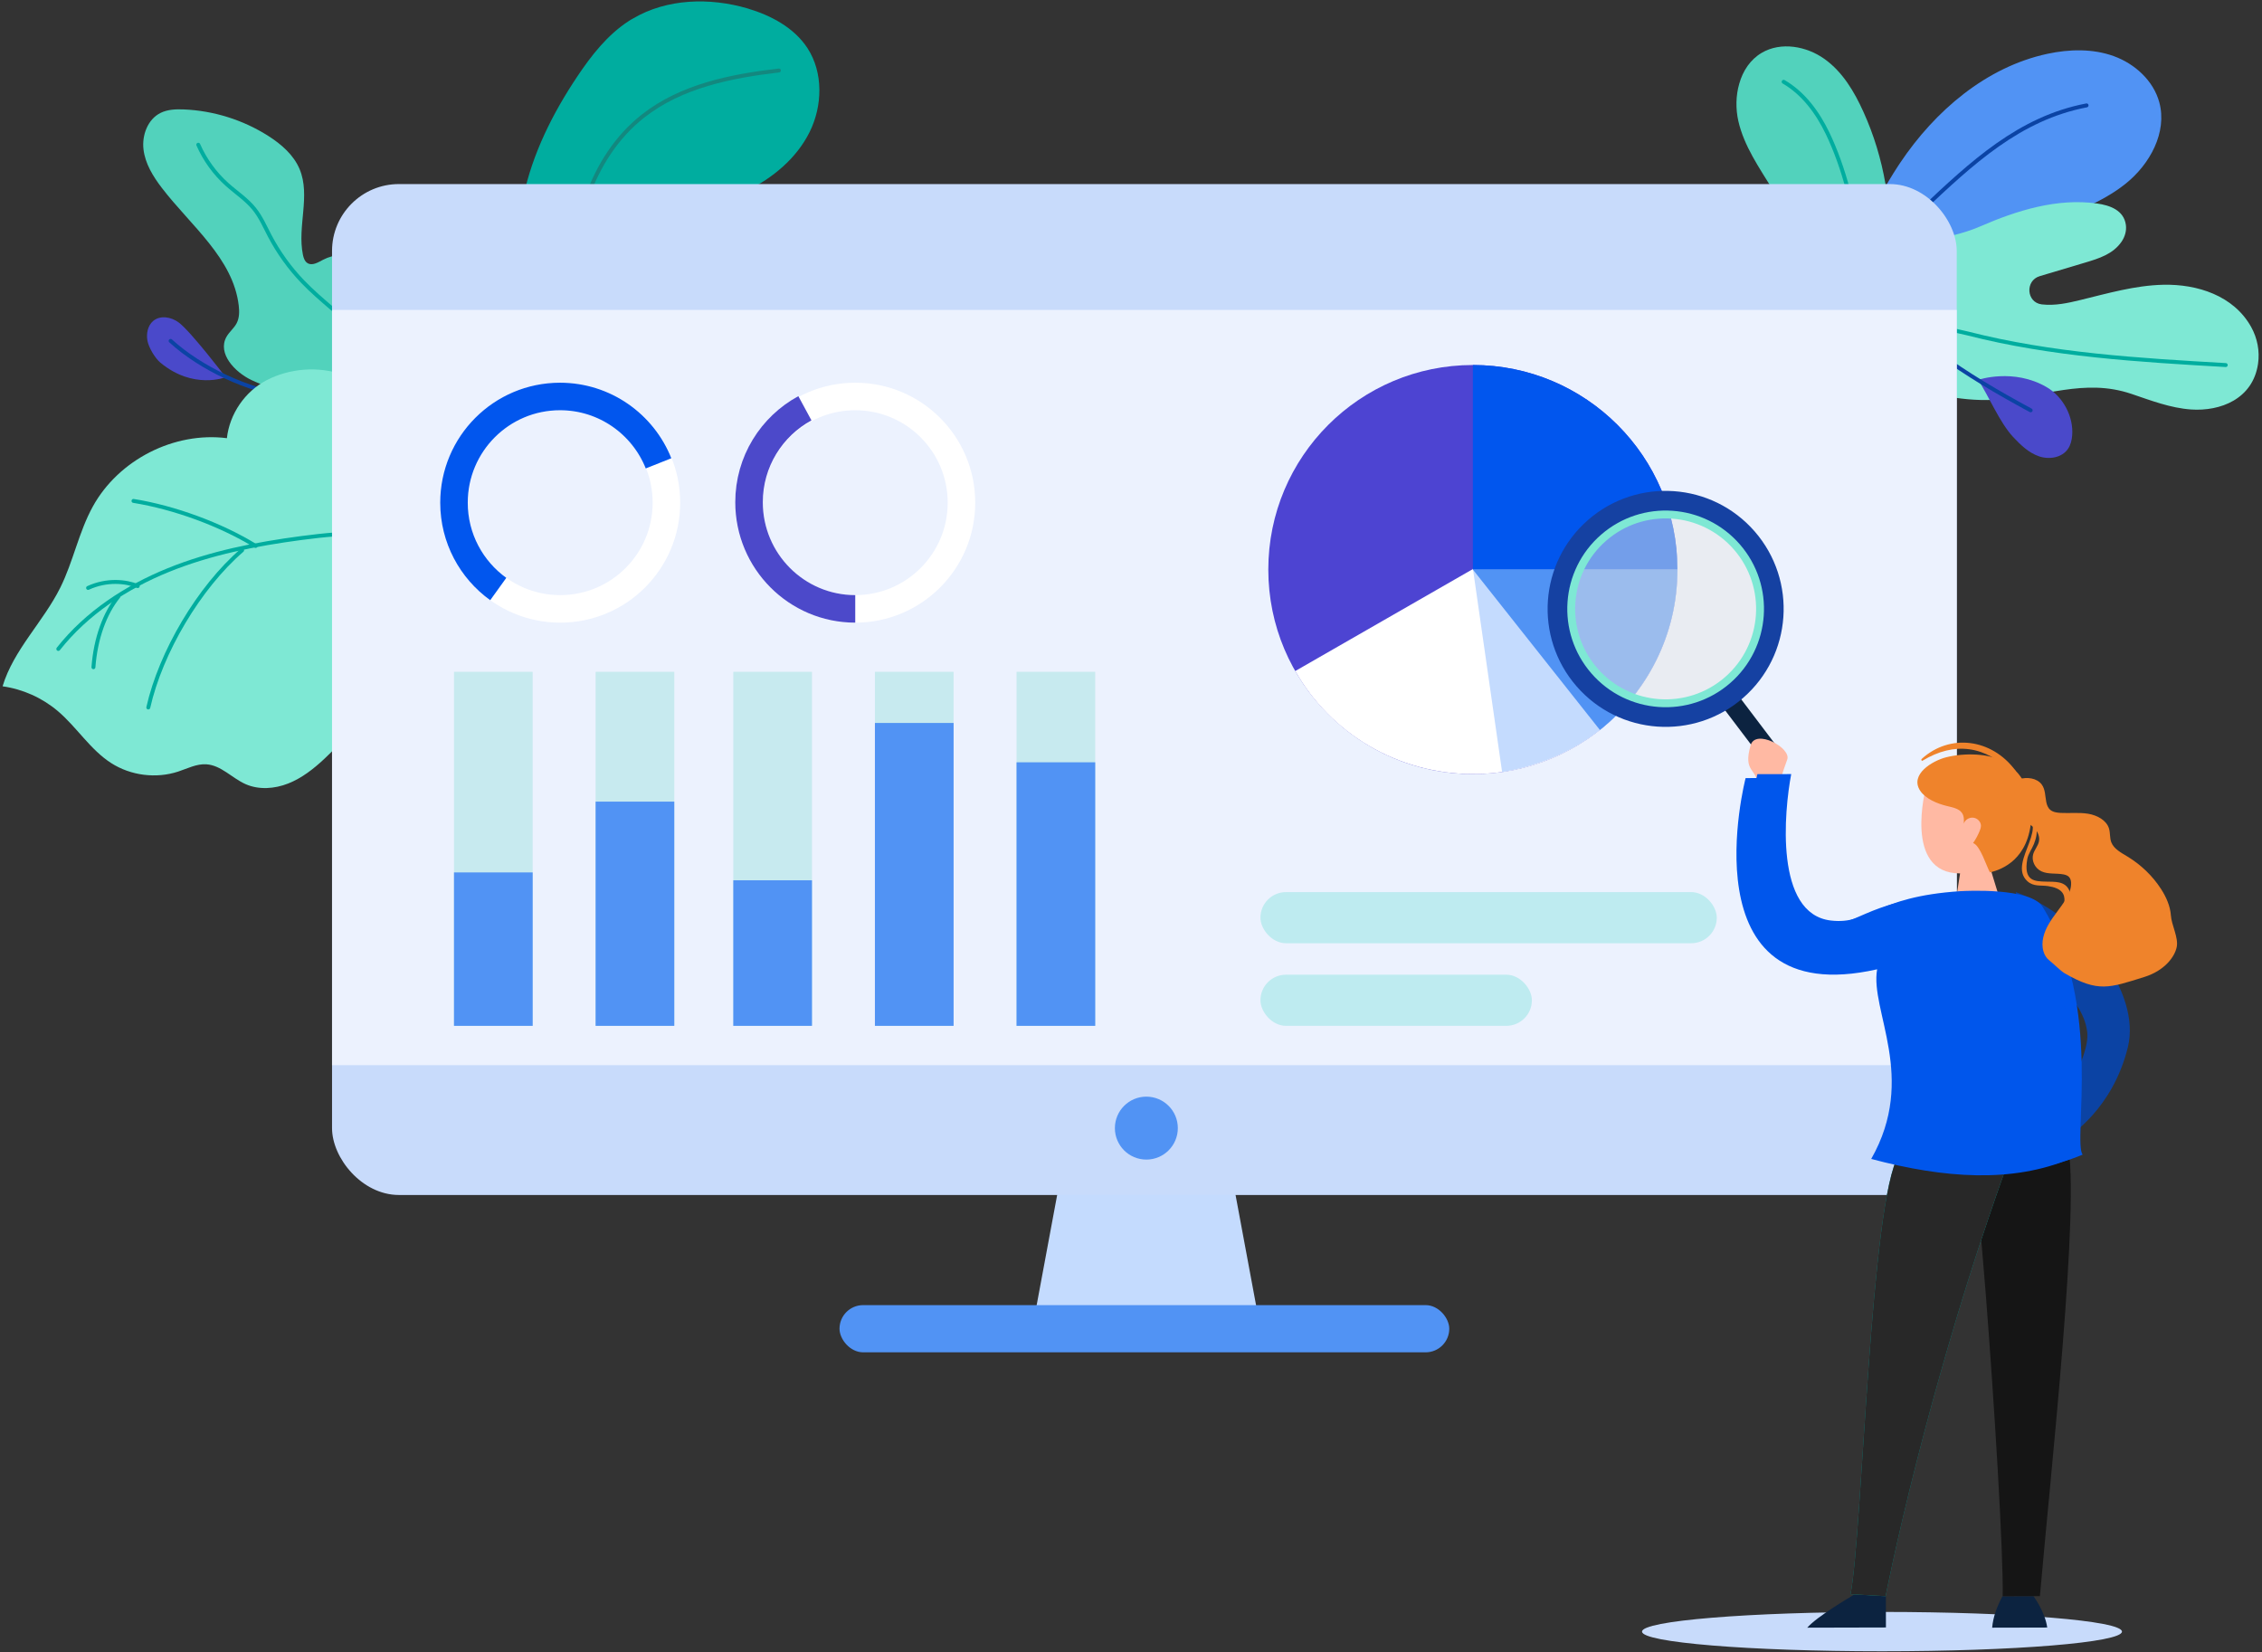 <?xml version="1.0" encoding="UTF-8"?>
<svg width="575px" height="420px" viewBox="0 0 575 420" version="1.1" xmlns="http://www.w3.org/2000/svg" xmlns:xlink="http://www.w3.org/1999/xlink">
    <rect x="0" y="0" width="575" height="420" fill="#333333" stroke="none"/>
    <!-- Generator: Sketch 59 (86127) - https://sketch.com -->
    <title>Illustration/Build Mac</title>
    <desc>Created with Sketch.</desc>
    <g id="High-Fi-Flow-(FINAL)" stroke="none" stroke-width="1" fill="none" fill-rule="evenodd">
        <g id="Homepage-Change-Order" transform="translate(-686, -1975)">
            <g id="Step-2" transform="translate(116, 1926)">
                <g id="Illustration/Build-Mac" transform="translate(567, 37)">
                    <path d="M551.85,118.794 C547.369,113.689 543.233,108.494 538.88,103.491 C536.058,100.245 533.148,97.075 529.982,94.07 C528.411,92.568 526.79,91.117 525.079,89.704 C514.969,81.378 503.683,74.465 491.619,69.321 C484.342,66.215 476.657,63.656 470.478,58.704 C464.299,53.764 459.857,45.642 461.912,38.016 C463.406,32.516 468.091,28.239 473.465,26.278 C478.827,24.33 484.776,24.483 490.355,25.68 C505.93,29.028 518.939,40.193 527.786,53.395 C527.939,53.624 528.105,53.866 528.258,54.108 C534.744,63.974 539.276,74.948 543.22,86.126 C544.484,89.716 545.684,93.332 546.871,96.935 C548.659,102.32 554.148,113.46 551.85,118.794" id="Fill-27" fill="#5193F4" fill-rule="evenodd" transform="translate(506.904, 71.794) scale(-1, 1) translate(-506.904, -71.794) "></path>
                    <path d="M465.404,38.794 C482.484,42.06 494.575,53.401 507.244,65.345 C519.913,77.289 529.1,92.901 533.404,109.794" id="Stroke-29" stroke="#0B43A4" stroke-width="1" stroke-linecap="round" stroke-linejoin="round" transform="translate(499.404, 74.294) scale(-1, 1) translate(-499.404, -74.294) "></path>
                    <g id="Group-35" stroke-width="1" fill-rule="evenodd" transform="translate(59.788, 167.234) rotate(-37) translate(-59.788, -167.234) translate(41.288, 153.734)">
                        <path d="M5.268,13.383 C4.782,11.789 4.895,9.843 6.127,8.727 C6.904,8.022 8.01,7.766 9.053,7.846 C10.096,7.926 11.092,8.307 12.045,8.745 C14.084,9.683 15.67,11.323 16.649,13.353 C19.122,18.483 17.443,24.832 17.443,24.832 C17.443,24.832 6.479,17.357 5.268,13.383" id="Fill-104" fill="#4A49CA" transform="translate(11.5, 16.332) scale(-1, 1) rotate(129) translate(-11.5, -16.332) "></path>
                        <path d="M20.028,-3 C23.638,0.578 25.833,5.621 26.019,10.769 C26.208,15.916 23.425,22.156 20.087,26" id="Stroke-114" stroke="#0B43A4" stroke-linecap="round" stroke-linejoin="round" transform="translate(23.028, 11.5) scale(-1, 1) rotate(129) translate(-23.028, -11.5) "></path>
                    </g>
                    <path d="M532.475,163.405 C526.65,133.017 523.586,128.335 526.149,120.718 C529.414,111.008 527.579,101.248 530.66,91.48 C533.741,81.712 535.838,71.208 533.352,61.272 C532.566,58.131 530.973,54.705 527.195,54.576 C525.68,54.524 524.203,55.134 523.05,56.115 C520.138,58.594 519.403,62.308 518.737,65.855 L516.513,77.715 C515.789,81.571 510.21,81.798 509.327,77.973 C509.32,77.942 509.313,77.909 509.306,77.877 C508.591,74.667 508.959,71.326 509.399,68.067 C510.356,60.977 511.645,53.845 511.055,46.715 C510.341,38.087 506.453,29.202 498.04,25.613 C495.056,24.339 491.69,24.05 488.549,24.855 C479.768,27.107 477.496,35.678 478.783,42.997 C479.69,48.147 482.109,52.884 484.297,57.634 C489.639,69.239 485.72,79.881 486.46,92.632 C488.501,127.822 532.475,163.405 532.475,163.405" id="Fill-23" fill="#7EE8D4" fill-rule="evenodd" transform="translate(506.45, 93.905) scale(-1, 1) rotate(-84) translate(-506.45, -93.905) "></path>
                    <path d="M502.306,47.02 C506.631,68.664 511.003,90.465 519.396,110.875 C521.859,116.861 523.062,124.737 537.306,141.02" id="Stroke-25" stroke="#00AD9F" stroke-width="1" stroke-linecap="round" stroke-linejoin="round" transform="translate(519.806, 94.02) scale(-1, 1) rotate(-82) translate(-519.806, -94.02) "></path>
                    <g id="Group-34" stroke-width="1" fill-rule="evenodd" transform="translate(57.795, 103.411) rotate(39) translate(-57.795, -103.411) translate(37.295, 87.911)">
                        <path d="M6.342,16.131 C4.904,14.225 4.394,11.386 5.959,9.576 C7.125,8.229 9.155,7.813 10.94,8.145 C12.724,8.478 15.398,10.074 16.536,11.444 C23.507,19.829 20.231,28.037 20.231,28.037 C20.231,28.037 8.698,19.253 6.342,16.131" id="Fill-102" fill="#4A49CA" transform="translate(13, 18.037) scale(-1, 1) rotate(129) translate(-13, -18.037) "></path>
                        <path d="M17.695,0 C24.717,7.692 30.33,19.721 31.695,30" id="Stroke-110" stroke="#0B43A4" stroke-linecap="round" stroke-linejoin="round" transform="translate(24.695, 15) scale(-1, 1) rotate(129) translate(-24.695, -15) "></path>
                    </g>
                    <path d="M482.92,42.782 C481.47,49.161 477.581,54.671 474.159,60.263 C472.352,63.209 470.669,66.235 469.093,69.302 C464.056,79.115 460.209,89.539 457.676,100.262 C456.842,103.776 456.376,107.224 457.047,110.794 C448.587,108.879 445.219,85.047 444.644,77.961 C443.631,65.204 445.822,52.133 451.12,40.447 C453.433,35.317 456.417,30.281 461.016,26.997 C465.603,23.714 472.105,22.56 476.964,25.422 C479.894,27.146 481.77,30.011 482.686,33.268 C483.577,36.309 483.618,39.701 482.92,42.782" id="Fill-33" fill="#52D2BC" fill-rule="evenodd" transform="translate(463.904, 67.294) scale(-1, 1) translate(-463.904, -67.294) "></path>
                    <path d="M458.942,103.794 C453.727,90.76 456.896,63.174 465.263,45.835 C467.785,40.611 471.372,35.714 476.404,32.794" id="Stroke-35" stroke="#00AD9F" stroke-width="1" stroke-linecap="round" stroke-linejoin="round" transform="translate(466.404, 68.294) scale(-1, 1) translate(-466.404, -68.294) "></path>
                    <path d="M201.977,74.366 C201.585,76.81 200.856,79.158 199.815,81.424 C196.113,89.473 188.345,96.38 176.698,102 C176.698,102 176.051,89.269 175.916,85.862 C175.347,71.272 159.581,63.196 149.611,52.555 C144.531,47.127 140.68,40.272 139.964,32.849 C139.262,25.425 142.086,17.47 148.097,13.1 C153.137,9.45 159.73,8.649 165.932,9.124 C175.929,9.925 186.021,14.132 192.235,21.977 C192.506,22.276 192.735,22.588 192.966,22.9 C196.776,28.125 198.734,34.49 200.166,40.829 C202.652,51.809 203.774,63.237 201.977,74.366" id="Fill-39" fill="#00AD9F" fill-rule="evenodd" transform="translate(171.359, 55.5) scale(-1, 1) rotate(-21) translate(-171.359, -55.5) "></path>
                    <path d="M155.042,21.405 C165.905,27.092 176.786,33.967 183.113,44.561 C191.938,59.34 190.014,78.57 183.208,94.405" id="Stroke-41" stroke="#13887F" stroke-width="1" stroke-linecap="round" stroke-linejoin="round" transform="translate(172.042, 57.905) scale(-1, 1) rotate(-21) translate(-172.042, -57.905) "></path>
                    <path d="M43.144,147.644 C50.151,136.122 46.572,121.301 49.01,108.043 C50.885,97.85 56.563,88.401 64.686,81.954 C69.784,77.908 76.945,75.018 82.704,78.051 C83.952,78.708 85.436,79.632 86.637,78.893 C87.355,78.453 87.643,77.564 87.811,76.74 C89.272,69.58 85.826,61.758 88.641,55.013 C90.159,51.381 93.295,48.668 96.618,46.554 C103.021,42.475 110.516,40.126 118.105,39.819 C120.12,39.737 122.216,39.815 124.019,40.717 C127.276,42.348 128.766,46.399 128.329,50.011 C127.892,53.625 125.897,56.858 123.683,59.75 C116.325,69.36 105.543,77.653 104.123,89.668 C103.943,91.184 103.943,92.792 104.64,94.15 C105.315,95.464 106.57,96.401 107.276,97.696 C109.543,101.857 105.165,106.574 100.889,108.62 C96.984,110.488 92.746,111.659 88.436,112.062 C85.468,112.34 82.114,112.411 80.096,114.601 C76.371,118.644 80.651,125.107 79.869,130.546 C79.381,133.941 76.917,136.681 74.442,139.059 C69.846,143.473 64.816,147.436 59.449,150.871 C55.096,153.655 50.49,156.116 46.633,159.553 C42.774,162.988 39.655,167.636 39.404,172.794" id="Fill-43" fill="#52D2BC" fill-rule="evenodd" transform="translate(83.904, 106.294) scale(-1, 1) translate(-83.904, -106.294) "></path>
                    <path d="M53.404,135.794 C54.548,130.205 57.147,125.036 59.719,119.944 C63.739,111.987 67.838,103.913 73.912,97.387 C78.522,92.432 84.146,88.513 88.834,83.632 C92.176,80.152 95.025,76.198 97.263,71.922 C98.475,69.604 99.525,67.168 101.162,65.128 C103.106,62.705 105.763,60.979 108.075,58.906 C111.199,56.108 113.716,52.634 115.404,48.794" id="Stroke-45" stroke="#00AD9F" stroke-width="1" stroke-linecap="round" stroke-linejoin="round" transform="translate(84.404, 92.294) scale(-1, 1) translate(-84.404, -92.294) "></path>
                    <path d="M85.317,192.986 C96.899,188.886 108.926,185.616 119.456,179.295 C122.641,177.384 125.709,175.163 127.97,172.22 C130.229,169.279 131.617,165.529 131.114,161.858 C130.601,158.126 128.205,154.552 129.012,150.872 C129.543,148.445 131.37,146.551 132.766,144.495 C136.086,139.603 137.074,133.208 135.386,127.548 C133.57,121.465 128.997,116.599 126.394,110.808 C124.269,106.079 123.508,100.748 124.228,95.615 C114.513,95.745 105.644,101.035 96.091,102.801 C88.783,104.151 81.181,103.417 73.938,105.077 C60.73,108.102 49.932,119.689 47.878,133.042 C41.75,131.993 35.159,134.195 30.902,138.711 C26.375,143.514 23.827,150.336 24.239,156.914 C27.223,204.69 54.664,229.615 54.664,229.615 C54.664,229.615 80.901,194.55 85.317,192.986" id="Fill-61" fill="#7EE8D4" fill-rule="evenodd" transform="translate(80.196, 162.615) scale(-1, 1) rotate(74) translate(-80.196, -162.615) "></path>
                    <path d="M40.532,206.838 C39.327,194.998 43.463,183.296 48.218,172.383 C52.851,161.75 58.181,151.326 65.337,142.196 C72.493,133.067 81.587,125.238 92.321,120.838" id="Stroke-63" stroke="#00AD9F" stroke-width="1" stroke-linecap="round" stroke-linejoin="round" transform="translate(66.321, 163.838) scale(-1, 1) rotate(74) translate(-66.321, -163.838) "></path>
                    <path d="M51.59,128.301 C50.341,138.687 51.215,151.201 54.034,161.301" id="Stroke-65" stroke="#00AD9F" stroke-width="1" stroke-linecap="round" stroke-linejoin="round" transform="translate(52.534, 144.801) scale(-1, 1) rotate(74) translate(-52.534, -144.801) "></path>
                    <path d="M30.077,177.861 C42.159,169.931 60.746,165.115 75.077,165.955" id="Stroke-67" stroke="#00AD9F" stroke-width="1" stroke-linecap="round" stroke-linejoin="round" transform="translate(52.577, 171.861) scale(-1, 1) rotate(74) translate(-52.577, -171.861) "></path>
                    <path d="M170.404,60.794 C184.449,66.818 185.029,87.825 185.404,93.794" id="Stroke-69" stroke="#00AD9F" stroke-width="1" stroke-linecap="round" stroke-linejoin="round" transform="translate(177.904, 77.294) scale(-1, 1) translate(-177.904, -77.294) "></path>
                    <path d="M127.404,80.794 C138.52,72.476 154.582,69.976 166.404,73.077" id="Stroke-71" stroke="#00AD9F" stroke-width="1" stroke-linecap="round" stroke-linejoin="round" transform="translate(146.904, 76.294) scale(-1, 1) translate(-146.904, -76.294) "></path>
                    <path d="M33.709,155.195 C30.287,159.179 29.436,163.918 29.779,167.195" id="Stroke-73" stroke="#00AD9F" stroke-width="1" stroke-linecap="round" stroke-linejoin="round" transform="translate(31.709, 161.195) scale(-1, 1) rotate(74) translate(-31.709, -161.195) "></path>
                    <path d="M20,173.526 C25.044,171.383 31.787,170.892 39,172.392" id="Stroke-75" stroke="#00AD9F" stroke-width="1" stroke-linecap="round" stroke-linejoin="round" transform="translate(29.5, 172.526) scale(-1, 1) rotate(74) translate(-29.5, -172.526) "></path>
                    <g id="Group-36" stroke-width="1" fill-rule="evenodd" transform="translate(509.3, 106.623) rotate(200) translate(-509.3, -106.623) translate(481.3, 83.623)">
                        <path d="M20.405,9.901 C16.758,6.765 11.169,5.838 6.722,7.746 C5.591,8.232 4.518,8.916 3.794,9.896 C2.165,12.101 2.736,15.328 4.428,17.488 C6.12,19.65 8.683,20.964 11.218,22.09 C15.809,24.129 22.937,24.538 27.826,25.757 C27.826,25.757 27.805,16.261 20.405,9.901" id="Fill-106" fill="#4A49CA" transform="translate(15.326, 16.257) scale(-1, 1) rotate(129) translate(-15.326, -16.257) "></path>
                        <path d="M17.655,12.53 C24.936,19.225 31.274,24.639 39.369,30.326 C43.063,32.922 50.399,36.249 53.655,35.392" id="Stroke-116" stroke="#0B43A4" stroke-linecap="round" stroke-linejoin="round" transform="translate(35.655, 24.03) scale(-1, 1) rotate(129) translate(-35.655, -24.03) "></path>
                    </g>
                    <circle id="Oval" stroke="#3B93FC" stroke-width="10" cx="172.404" cy="118.794" r="48"></circle>
                    <polygon id="Rectangle" fill="#C4DBFE" fill-rule="evenodd" points="273.404 306.794 315.404 306.794 323.404 349.794 265.404 349.794"></polygon>
                    <rect id="Rectangle" fill="#5193F4" fill-rule="evenodd" x="216.404" y="343.794" width="155" height="12" rx="6"></rect>
                    <rect id="Rectangle" fill="#C8DBFB" fill-rule="evenodd" x="87.404" y="58.794" width="413" height="257" rx="17"></rect>
                    <rect id="Rectangle" fill="#ECF2FE" fill-rule="evenodd" x="87.404" y="90.794" width="413" height="192"></rect>
                    <circle id="Oval" fill="#5193F4" fill-rule="evenodd" cx="294.404" cy="298.794" r="8"></circle>
                    <circle id="Oval" stroke="#FFFFFF" stroke-width="7" cx="145.404" cy="139.794" r="27"></circle>
                    <circle id="Oval-Copy-6" stroke="#FFFFFF" stroke-width="7" cx="220.404" cy="139.794" r="27"></circle>
                    <path d="M207.607,115.794 C199.151,120.373 193.404,129.351 193.404,139.677 C193.404,154.653 205.492,166.794 220.404,166.794" id="Path" stroke="#4C49CA" stroke-width="7"></path>
                    <g id="Group-31" stroke-width="1" fill-rule="evenodd" transform="translate(325.404, 104.794)">
                        <circle id="Oval" fill="#4D44D2" cx="52" cy="52" r="52"></circle>
                        <path d="M52.115,104 C80.77,104 104,80.634 104,51.81 C104,22.987 52.115,51.81 52.115,51.81 C52.115,51.81 6.847,77.802 6.847,77.802 C15.775,93.568 32.787,104 52.115,104 Z" id="Oval" fill="#FFFFFF"></path>
                        <path d="M52,51.713 C52,51.713 59.434,103.476 59.434,103.476 C85.919,99.095 102.884,78.78 104,51.713 C105.178,23.146 52,51.713 52,51.713 Z" id="Oval" fill="#C4DBFE"></path>
                        <path d="M84.295,92.79 C96.281,83.185 104,68.589 104,52 C104,52 52,52 52,52 C52,52 84.295,92.79 84.295,92.79 Z" id="Oval" fill="#5193F4"></path>
                        <path d="M104,52 C104,23.281 80.719,0 52,0 C52,0 52,17.333 52,52 C86.667,52 104,52 104,52 Z" id="Oval" fill="#0156EE"></path>
                    </g>
                    <path d="M170.404,129.792 C166.436,119.832 156.718,112.794 145.358,112.794 C130.472,112.794 118.404,124.882 118.404,139.794 C118.404,148.839 122.844,156.845 129.659,161.744" id="Shape" stroke="#0156EE" stroke-width="7"></path>
                    <g id="Group-32" stroke-width="1" fill-rule="evenodd" transform="translate(387.404, 127.794)">
                        <polygon id="Fill-234" fill="#0C2340" transform="translate(59.554, 67.864) rotate(-37) translate(-59.554, -67.864) " points="62.054 76.856 57.099 76.864 57.054 58.872 62.01 58.864"></polygon>
                        <circle id="Oval" stroke="#1541A2" stroke-width="6" transform="translate(39, 39) rotate(-41) translate(-39, -39) " cx="39" cy="39" r="27"></circle>
                        <circle id="Oval" stroke="#7EE8D4" stroke-width="2" fill-opacity="0.5" fill="#E7E7E7" transform="translate(39, 39) rotate(-41) translate(-39, -39) " cx="39" cy="39" r="24"></circle>
                    </g>
                    <g id="Group-30" stroke-width="1" fill-rule="evenodd" transform="translate(420.404, 199.794)">
                        <path d="M122,227 C122,229.761 94.689,232 61,232 C27.309,232 0,229.761 0,227 C0,224.239 27.309,222 61,222 C94.689,222 122,224.239 122,227" id="Fill-1" fill="#C8DBFB"></path>
                        <path d="M95,39 C112.079,45.161 126.913,64.403 123.51,78.389 C119.664,94.186 108.566,101 108.566,101 L105.069,94.657 C105.069,94.657 113.942,81.035 113.171,74.603 C111.937,64.301 98.69,57.42 98.69,57.42 L95,39 Z" id="Fill-218" fill="#0B43A4"></path>
                        <path d="M53.983,217.554 C52.508,218.481 44.524,223.122 42,226 L62,225.952 L61.986,218 L53.983,217.554 Z" id="Fill-220" fill="#0C2340"></path>
                        <path d="M99.519,218 C99.519,218 102.459,221.981 103,225.967 L89,226 C89.242,223.24 90.247,220.602 91.61,218.019 L99.519,218 Z" id="Fill-222" fill="#0C2340"></path>
                        <path d="M91.681,218 C91.87,206.916 89.572,169.141 87.353,140.9 C86.046,124.337 84.756,111.031 84,108.338 L89.068,107.227 L108.192,103 C111.466,117.872 103.911,186.158 101.141,217.984 L91.681,218 Z" id="Fill-224" fill="#151515"></path>
                        <path d="M65.308,105.797 C57.971,117.475 56.072,201.85 53,217.489 L61.924,218 C61.924,218 72.172,164.802 94,105 L65.308,105.797 Z" id="Fill-226" fill="#009790"></path>
                        <path d="M65.308,105.797 C57.971,117.475 56.072,201.85 53,217.489 L61.924,218 C61.924,218 72.172,164.802 94,105 L65.308,105.797 Z" id="Fill-230" fill="#282828"></path>
                        <path d="M80.845,34.248 L79.984,39.814 L91,41 L88.62,33.243 C88.62,33.243 90.796,19.546 90.943,17.074 C91.215,12.455 78.072,4.315 72.148,12.491 C72.148,12.491 66.342,34.276 80.845,34.248 Z" id="Fill-232" fill="#FFB9A3"></path>
                        <path d="M29.363,11.734 C29.238,7.487 25.595,8.599 27.603,1.669 C28.843,-2.616 38.048,2.356 36.901,5.329 C35.757,8.301 34.435,13 34.435,13 L29.363,11.734 Z" id="Fill-238" fill="#FFB9A3"></path>
                        <path d="M80.889,38.767 C59.166,40.177 57.737,47.351 48.015,46.228 C33.627,44.568 36.143,18.388 37.922,9 L29.329,9.016 C29.329,9.016 13.838,68.654 62.765,57.627 C60.886,68.075 73.053,85.133 61.256,105.84 C79.829,110.783 97.159,111.996 112,105.742 C109.401,102.313 117.325,67.661 101.808,42.716 C98.78,37.847 82.479,38.666 80.889,38.767" id="Fill-240" fill="#0056EC"></path>
                        <path d="M45.015,47.228 C30.627,45.568 33.143,19.388 34.922,10 L26.329,10.016 C26.329,10.016 10.838,69.654 59.765,58.627 C57.886,69.075 70.053,86.133 58.256,106.84 C76.829,111.783 94.159,112.996 109,106.742 C106.401,103.313 114.325,68.661 98.808,43.716 C95.78,38.847 79.479,39.666 77.889,39.767 C56.166,41.177 54.737,48.351 45.015,47.228 Z" id="Fill-242" fill="#0056EC"></path>
                        <path d="M81.371,18.936 C81.879,19.72 81.845,20.693 81.794,21.605 C82.062,20.652 83.15,19.963 84.201,20.08 C85.254,20.198 86.135,21.109 86.155,22.094 C86.163,22.558 86.005,23.008 85.829,23.443 C85.392,24.52 84.831,25.556 84.162,26.525 C85.994,27.18 87.526,32.382 88.442,34 C91.522,33.251 98.372,30.68 98.969,20.084 C99.248,15.149 97.699,9.241 92.189,5.953 C88.296,3.633 81.838,3.602 77.383,4.707 C73.768,5.605 68.004,9.109 70.691,13.207 C72.048,15.276 75.015,16.496 77.427,17.095 C78.889,17.458 80.59,17.73 81.371,18.936 Z" id="Fill-244" fill="#EF832B"></path>
                        <path d="M95.825,10.308 C97.836,9.66 100.387,10.004 101.595,11.632 C102.538,12.904 102.453,14.572 102.759,16.091 C102.904,16.821 103.172,17.57 103.757,18.074 C104.458,18.677 105.473,18.821 106.425,18.87 C108.751,18.99 111.107,18.706 113.399,19.082 C115.693,19.461 118.038,20.717 118.691,22.795 C119.052,23.944 118.856,25.207 119.288,26.336 C119.938,28.027 121.796,28.989 123.415,29.973 C126.858,32.064 129.781,34.889 131.901,38.165 C133.244,40.24 134.276,42.545 134.439,44.96 C134.601,47.375 136.397,50.567 135.92,52.945 C135.403,55.511 132.801,58.981 127.66,60.586 C118.778,63.358 115.964,64.559 107.453,59.655 C106.427,59.063 104.422,57.049 103.494,56.331 C102.767,55.765 102.304,54.949 102.05,54.098 C101.34,51.729 102.161,49.177 103.436,47.023 C104.712,44.868 106.43,42.963 107.728,40.821 C108.508,39.532 109.146,38.102 109.071,36.626 C109.044,36.074 108.9,35.496 108.486,35.099 C108.128,34.755 107.614,34.593 107.11,34.496 C105.241,34.143 103.187,34.518 101.492,33.705 C99.845,32.911 98.943,30.982 99.442,29.323 C99.775,28.213 100.642,27.28 100.888,26.151 C101.243,24.529 100.194,22.86 98.737,21.91 C97.278,20.96 95.482,20.591 93.727,20.311 C92.863,20.172 91.958,20.036 91.254,19.547 C90.387,18.943 89.989,17.888 90,16.879 C90.038,13.694 92.716,11.312 95.825,10.308" id="Fill-246" fill="#EF832B"></path>
                        <path d="M97.965,36.239 C99.532,37.652 101.358,37.206 103.193,37.473 C110.246,38.499 106.389,43.536 105.909,47.485 C105.836,48.079 106.775,48.202 106.901,47.626 C107.499,44.897 109.882,41.566 108.653,38.664 C107.571,36.107 104.892,36.407 102.695,36.338 C99.942,36.25 96.902,36.342 97.934,30.578 C98.164,29.296 99.139,27.995 99.612,26.79 C100.159,25.399 100.524,24.019 100.225,22.501 C99.722,19.928 97.68,18.416 95.348,18.005 C95.003,17.945 94.847,18.486 95.2,18.567 C105.588,20.932 92.476,31.286 97.965,36.239 Z" id="Fill-248" fill="#EF832B"></path>
                        <path d="M94.19,8.843 C94.653,9.328 95.277,8.585 94.866,8.034 C88.901,0.006 78.292,-1.412 71.098,5.136 C70.879,5.335 71.06,5.742 71.317,5.586 C79.368,0.699 87.393,1.674 94.19,8.843 Z" id="Fill-250" fill="#EF832B"></path>
                    </g>
                    <rect id="Rectangle" fill="#C7EAEF" fill-rule="evenodd" x="118.404" y="182.794" width="20" height="90"></rect>
                    <rect id="Rectangle-Copy-18" fill="#C7EAEF" fill-rule="evenodd" x="154.404" y="182.794" width="20" height="90"></rect>
                    <rect id="Rectangle-Copy-19" fill="#C7EAEF" fill-rule="evenodd" x="189.404" y="182.794" width="20" height="90"></rect>
                    <rect id="Rectangle-Copy-20" fill="#C7EAEF" fill-rule="evenodd" x="225.404" y="182.794" width="20" height="90"></rect>
                    <rect id="Rectangle-Copy-21" fill="#C7EAEF" fill-rule="evenodd" x="261.404" y="182.794" width="20" height="90"></rect>
                    <rect id="Rectangle" fill="#5193F4" fill-rule="evenodd" x="118.404" y="233.794" width="20" height="39"></rect>
                    <rect id="Rectangle-Copy-18" fill="#5193F4" fill-rule="evenodd" x="154.404" y="215.794" width="20" height="57"></rect>
                    <rect id="Rectangle-Copy-19" fill="#5193F4" fill-rule="evenodd" x="189.404" y="235.794" width="20" height="37"></rect>
                    <rect id="Rectangle-Copy-20" fill="#5193F4" fill-rule="evenodd" x="225.404" y="195.794" width="20" height="77"></rect>
                    <rect id="Rectangle-Copy-21" fill="#5193F4" fill-rule="evenodd" x="261.404" y="205.794" width="20" height="67"></rect>
                    <rect id="Rectangle" fill="#BEEBF0" fill-rule="evenodd" x="323.404" y="238.794" width="116" height="13" rx="6.5"></rect>
                    <rect id="Rectangle-Copy-22" fill="#BEEBF0" fill-rule="evenodd" x="323.404" y="259.794" width="69" height="13" rx="6.5"></rect>
                </g>
            </g>
        </g>
    </g>
</svg>